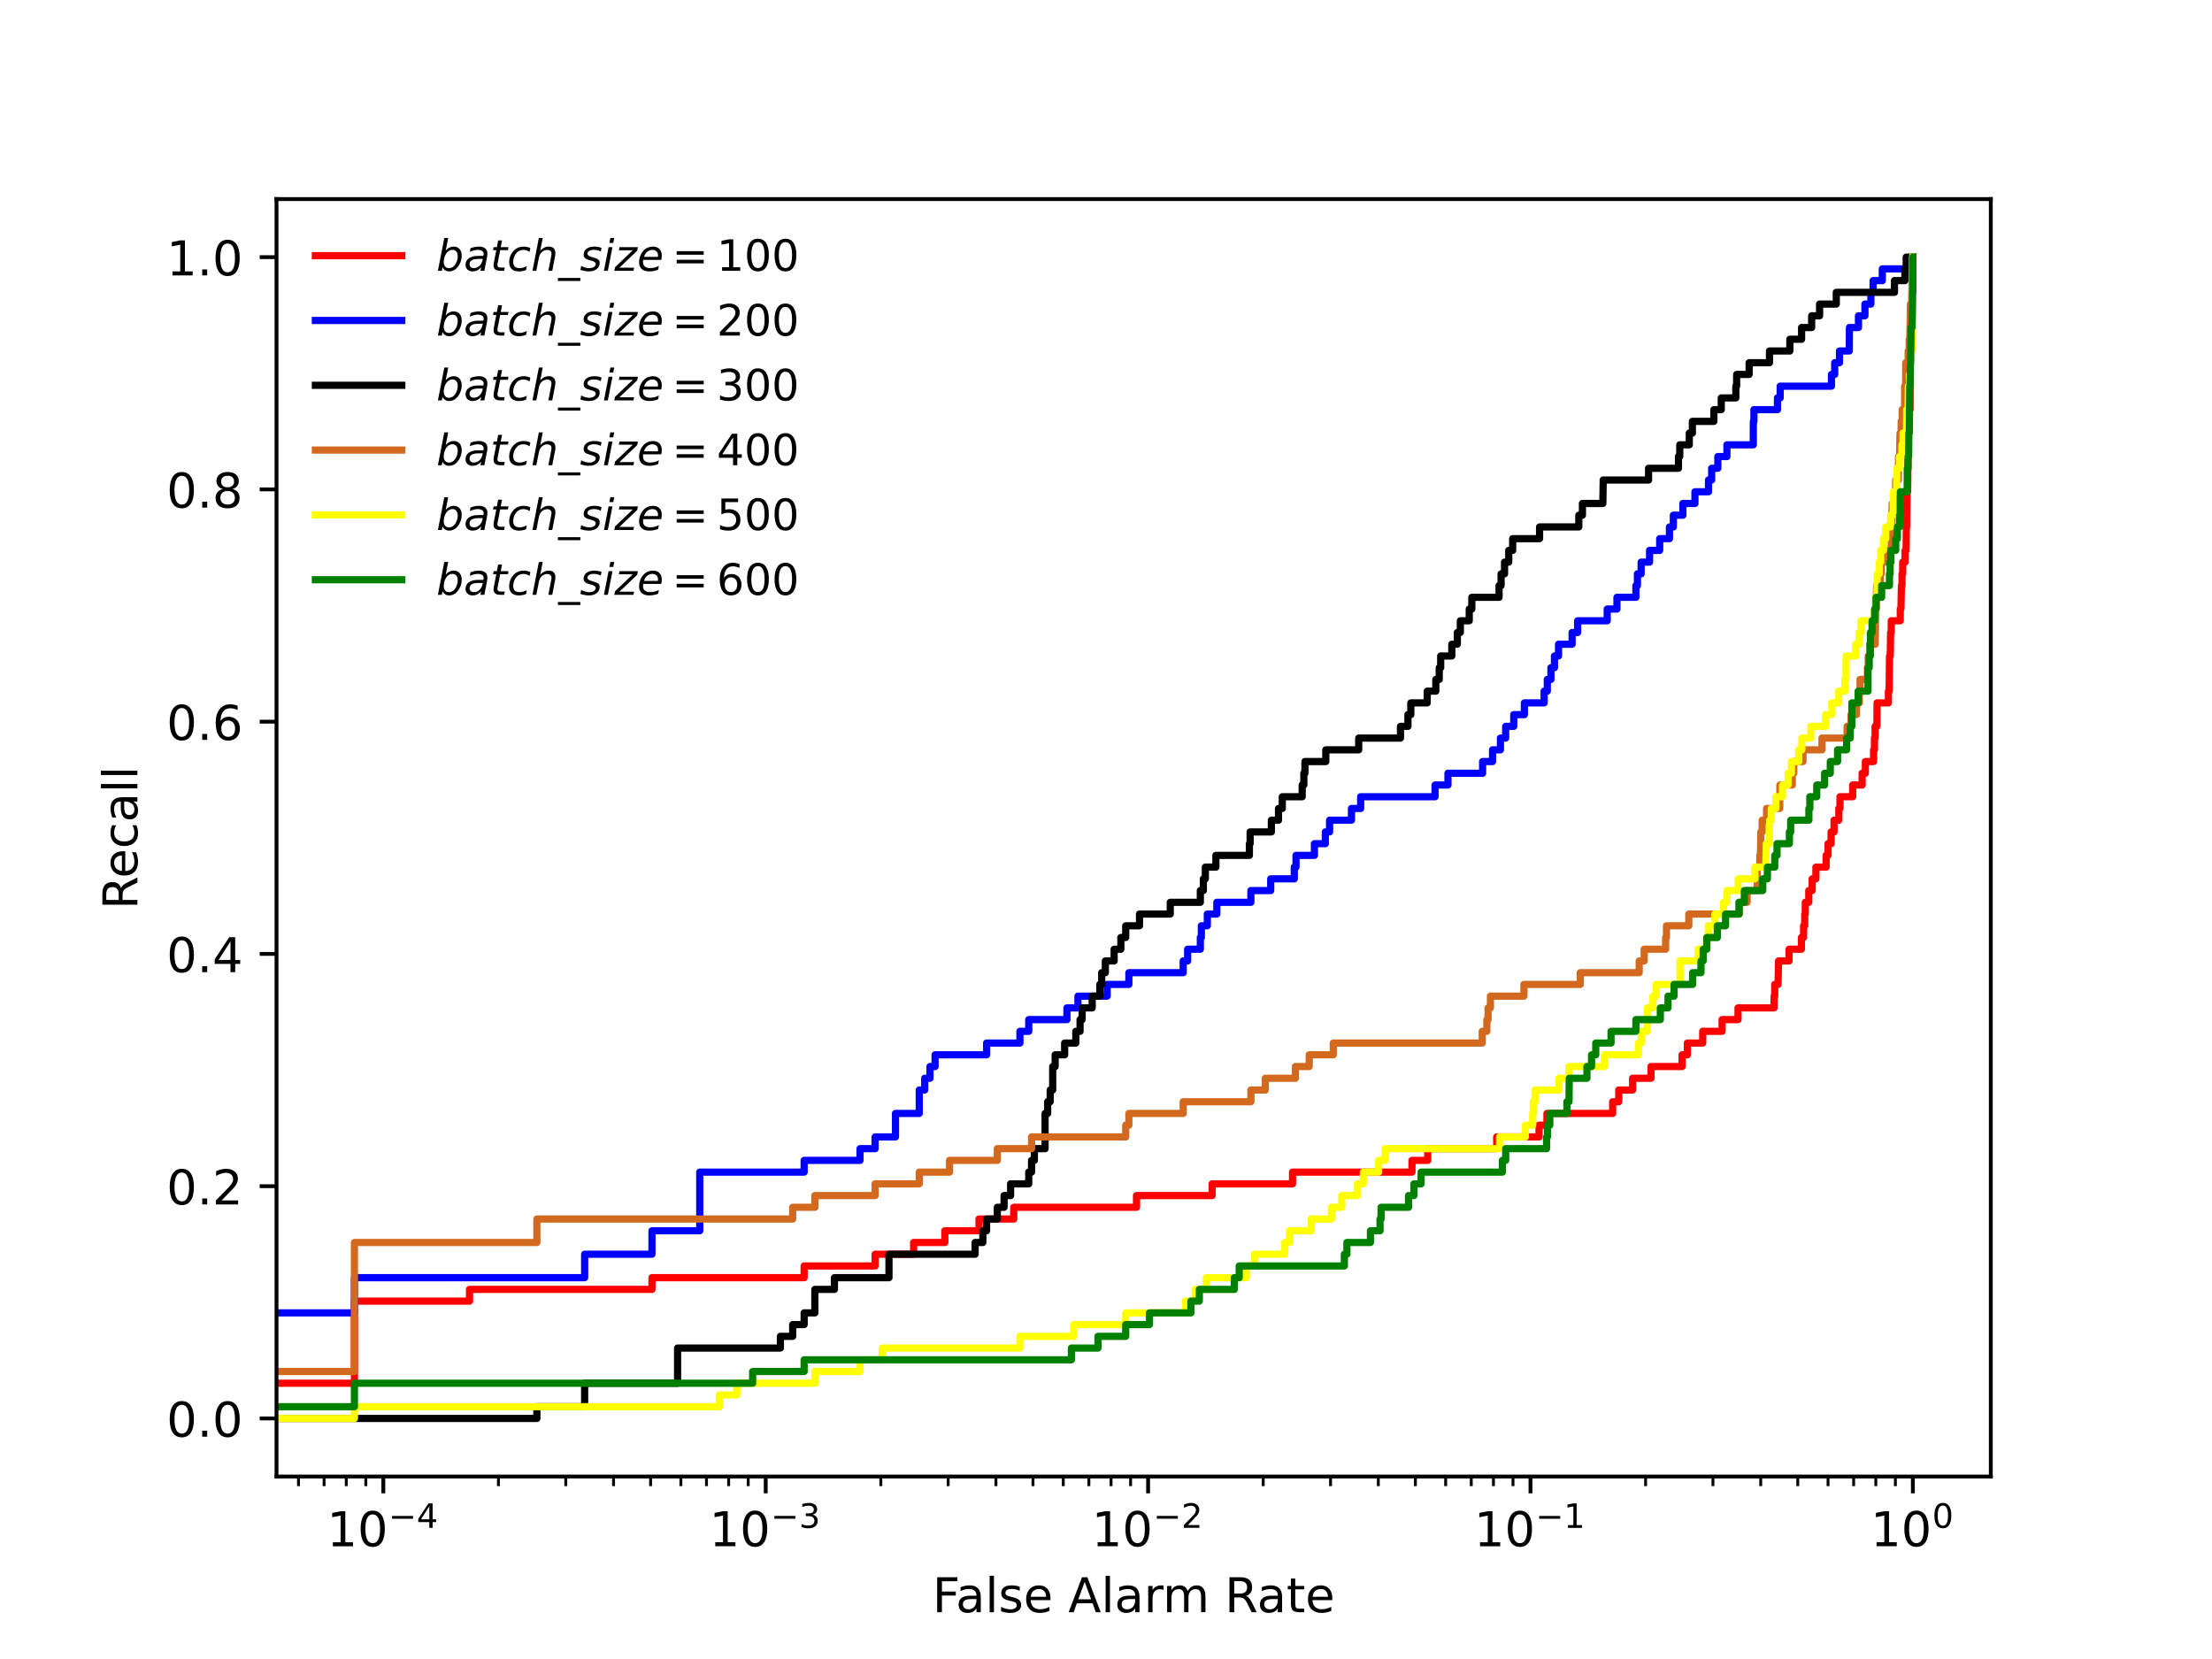 <?xml version="1.0" encoding="utf-8" standalone="no"?>
<!DOCTYPE svg PUBLIC "-//W3C//DTD SVG 1.1//EN"
  "http://www.w3.org/Graphics/SVG/1.1/DTD/svg11.dtd">
<!-- Created with matplotlib (https://matplotlib.org/) -->
<svg height="345.6pt" version="1.1" viewBox="0 0 460.8 345.6" width="460.8pt" xmlns="http://www.w3.org/2000/svg" xmlns:xlink="http://www.w3.org/1999/xlink">
 <defs>
  <style type="text/css">*{stroke-linecap:butt;stroke-linejoin:round;}</style>
 </defs>
 <g id="figure_1">
  <g id="patch_1">
   <path d="M 0 345.6 
L 460.8 345.6 
L 460.8 0 
L 0 0 
z
" style="fill:#ffffff;"/>
  </g>
  <g id="axes_1">
   <g id="patch_2">
    <path d="M 57.6 307.584 
L 414.72 307.584 
L 414.72 41.472 
L 57.6 41.472 
z
" style="fill:#ffffff;"/>
   </g>
   <g id="matplotlib.axis_1">
    <g id="xtick_1">
     <g id="line2d_1">
      <defs>
       <path d="M 0 0 
L 0 3.5 
" id="m9f5b51c5d5" style="stroke:#000000;stroke-width:0.8;"/>
      </defs>
      <g>
       <use style="stroke:#000000;stroke-width:0.8;" x="79.854" xlink:href="#m9f5b51c5d5" y="307.584"/>
      </g>
     </g>
     <g id="text_1">
      <!-- $\mathdefault{10^{-4}}$ -->
      <g transform="translate(68.104 322.182)scale(0.1 -0.1)">
       <defs>
        <path d="M 12.406 8.297 
L 28.516 8.297 
L 28.516 63.922 
L 10.984 60.406 
L 10.984 69.391 
L 28.422 72.906 
L 38.281 72.906 
L 38.281 8.297 
L 54.391 8.297 
L 54.391 0 
L 12.406 0 
z
" id="DejaVuSans-49"/>
        <path d="M 31.781 66.406 
Q 24.172 66.406 20.328 58.906 
Q 16.5 51.422 16.5 36.375 
Q 16.5 21.391 20.328 13.891 
Q 24.172 6.391 31.781 6.391 
Q 39.453 6.391 43.281 13.891 
Q 47.125 21.391 47.125 36.375 
Q 47.125 51.422 43.281 58.906 
Q 39.453 66.406 31.781 66.406 
z
M 31.781 74.219 
Q 44.047 74.219 50.516 64.516 
Q 56.984 54.828 56.984 36.375 
Q 56.984 17.969 50.516 8.266 
Q 44.047 -1.422 31.781 -1.422 
Q 19.531 -1.422 13.062 8.266 
Q 6.594 17.969 6.594 36.375 
Q 6.594 54.828 13.062 64.516 
Q 19.531 74.219 31.781 74.219 
z
" id="DejaVuSans-48"/>
        <path d="M 10.594 35.5 
L 73.188 35.5 
L 73.188 27.203 
L 10.594 27.203 
z
" id="DejaVuSans-8722"/>
        <path d="M 37.797 64.312 
L 12.891 25.391 
L 37.797 25.391 
z
M 35.203 72.906 
L 47.609 72.906 
L 47.609 25.391 
L 58.016 25.391 
L 58.016 17.188 
L 47.609 17.188 
L 47.609 0 
L 37.797 0 
L 37.797 17.188 
L 4.891 17.188 
L 4.891 26.703 
z
" id="DejaVuSans-52"/>
       </defs>
       <use transform="translate(0 0.684)" xlink:href="#DejaVuSans-49"/>
       <use transform="translate(63.623 0.684)" xlink:href="#DejaVuSans-48"/>
       <use transform="translate(128.203 38.966)scale(0.7)" xlink:href="#DejaVuSans-8722"/>
       <use transform="translate(186.855 38.966)scale(0.7)" xlink:href="#DejaVuSans-52"/>
      </g>
     </g>
    </g>
    <g id="xtick_2">
     <g id="line2d_2">
      <g>
       <use style="stroke:#000000;stroke-width:0.8;" x="159.512" xlink:href="#m9f5b51c5d5" y="307.584"/>
      </g>
     </g>
     <g id="text_2">
      <!-- $\mathdefault{10^{-3}}$ -->
      <g transform="translate(147.762 322.182)scale(0.1 -0.1)">
       <defs>
        <path d="M 40.578 39.312 
Q 47.656 37.797 51.625 33 
Q 55.609 28.219 55.609 21.188 
Q 55.609 10.406 48.188 4.484 
Q 40.766 -1.422 27.094 -1.422 
Q 22.516 -1.422 17.656 -0.516 
Q 12.797 0.391 7.625 2.203 
L 7.625 11.719 
Q 11.719 9.328 16.594 8.109 
Q 21.484 6.891 26.812 6.891 
Q 36.078 6.891 40.938 10.547 
Q 45.797 14.203 45.797 21.188 
Q 45.797 27.641 41.281 31.266 
Q 36.766 34.906 28.719 34.906 
L 20.219 34.906 
L 20.219 43.016 
L 29.109 43.016 
Q 36.375 43.016 40.234 45.922 
Q 44.094 48.828 44.094 54.297 
Q 44.094 59.906 40.109 62.906 
Q 36.141 65.922 28.719 65.922 
Q 24.656 65.922 20.016 65.031 
Q 15.375 64.156 9.812 62.312 
L 9.812 71.094 
Q 15.438 72.656 20.344 73.438 
Q 25.25 74.219 29.594 74.219 
Q 40.828 74.219 47.359 69.109 
Q 53.906 64.016 53.906 55.328 
Q 53.906 49.266 50.438 45.094 
Q 46.969 40.922 40.578 39.312 
z
" id="DejaVuSans-51"/>
       </defs>
       <use transform="translate(0 0.766)" xlink:href="#DejaVuSans-49"/>
       <use transform="translate(63.623 0.766)" xlink:href="#DejaVuSans-48"/>
       <use transform="translate(128.203 39.047)scale(0.7)" xlink:href="#DejaVuSans-8722"/>
       <use transform="translate(186.855 39.047)scale(0.7)" xlink:href="#DejaVuSans-51"/>
      </g>
     </g>
    </g>
    <g id="xtick_3">
     <g id="line2d_3">
      <g>
       <use style="stroke:#000000;stroke-width:0.8;" x="239.17" xlink:href="#m9f5b51c5d5" y="307.584"/>
      </g>
     </g>
     <g id="text_3">
      <!-- $\mathdefault{10^{-2}}$ -->
      <g transform="translate(227.42 322.182)scale(0.1 -0.1)">
       <defs>
        <path d="M 19.188 8.297 
L 53.609 8.297 
L 53.609 0 
L 7.328 0 
L 7.328 8.297 
Q 12.938 14.109 22.625 23.891 
Q 32.328 33.688 34.812 36.531 
Q 39.547 41.844 41.422 45.531 
Q 43.312 49.219 43.312 52.781 
Q 43.312 58.594 39.234 62.25 
Q 35.156 65.922 28.609 65.922 
Q 23.969 65.922 18.812 64.312 
Q 13.672 62.703 7.812 59.422 
L 7.812 69.391 
Q 13.766 71.781 18.938 73 
Q 24.125 74.219 28.422 74.219 
Q 39.75 74.219 46.484 68.547 
Q 53.219 62.891 53.219 53.422 
Q 53.219 48.922 51.531 44.891 
Q 49.859 40.875 45.406 35.406 
Q 44.188 33.984 37.641 27.219 
Q 31.109 20.453 19.188 8.297 
z
" id="DejaVuSans-50"/>
       </defs>
       <use transform="translate(0 0.766)" xlink:href="#DejaVuSans-49"/>
       <use transform="translate(63.623 0.766)" xlink:href="#DejaVuSans-48"/>
       <use transform="translate(128.203 39.047)scale(0.7)" xlink:href="#DejaVuSans-8722"/>
       <use transform="translate(186.855 39.047)scale(0.7)" xlink:href="#DejaVuSans-50"/>
      </g>
     </g>
    </g>
    <g id="xtick_4">
     <g id="line2d_4">
      <g>
       <use style="stroke:#000000;stroke-width:0.8;" x="318.829" xlink:href="#m9f5b51c5d5" y="307.584"/>
      </g>
     </g>
     <g id="text_4">
      <!-- $\mathdefault{10^{-1}}$ -->
      <g transform="translate(307.079 322.182)scale(0.1 -0.1)">
       <use transform="translate(0 0.684)" xlink:href="#DejaVuSans-49"/>
       <use transform="translate(63.623 0.684)" xlink:href="#DejaVuSans-48"/>
       <use transform="translate(128.203 38.966)scale(0.7)" xlink:href="#DejaVuSans-8722"/>
       <use transform="translate(186.855 38.966)scale(0.7)" xlink:href="#DejaVuSans-49"/>
      </g>
     </g>
    </g>
    <g id="xtick_5">
     <g id="line2d_5">
      <g>
       <use style="stroke:#000000;stroke-width:0.8;" x="398.487" xlink:href="#m9f5b51c5d5" y="307.584"/>
      </g>
     </g>
     <g id="text_5">
      <!-- $\mathdefault{10^{0}}$ -->
      <g transform="translate(389.687 322.182)scale(0.1 -0.1)">
       <use transform="translate(0 0.766)" xlink:href="#DejaVuSans-49"/>
       <use transform="translate(63.623 0.766)" xlink:href="#DejaVuSans-48"/>
       <use transform="translate(128.203 39.047)scale(0.7)" xlink:href="#DejaVuSans-48"/>
      </g>
     </g>
    </g>
    <g id="xtick_6">
     <g id="line2d_6">
      <defs>
       <path d="M 0 0 
L 0 2 
" id="m92cd8dc491" style="stroke:#000000;stroke-width:0.6;"/>
      </defs>
      <g>
       <use style="stroke:#000000;stroke-width:0.6;" x="62.181" xlink:href="#m92cd8dc491" y="307.584"/>
      </g>
     </g>
    </g>
    <g id="xtick_7">
     <g id="line2d_7">
      <g>
       <use style="stroke:#000000;stroke-width:0.6;" x="67.514" xlink:href="#m92cd8dc491" y="307.584"/>
      </g>
     </g>
    </g>
    <g id="xtick_8">
     <g id="line2d_8">
      <g>
       <use style="stroke:#000000;stroke-width:0.6;" x="72.134" xlink:href="#m92cd8dc491" y="307.584"/>
      </g>
     </g>
    </g>
    <g id="xtick_9">
     <g id="line2d_9">
      <g>
       <use style="stroke:#000000;stroke-width:0.6;" x="76.209" xlink:href="#m92cd8dc491" y="307.584"/>
      </g>
     </g>
    </g>
    <g id="xtick_10">
     <g id="line2d_10">
      <g>
       <use style="stroke:#000000;stroke-width:0.6;" x="103.833" xlink:href="#m92cd8dc491" y="307.584"/>
      </g>
     </g>
    </g>
    <g id="xtick_11">
     <g id="line2d_11">
      <g>
       <use style="stroke:#000000;stroke-width:0.6;" x="117.86" xlink:href="#m92cd8dc491" y="307.584"/>
      </g>
     </g>
    </g>
    <g id="xtick_12">
     <g id="line2d_12">
      <g>
       <use style="stroke:#000000;stroke-width:0.6;" x="127.813" xlink:href="#m92cd8dc491" y="307.584"/>
      </g>
     </g>
    </g>
    <g id="xtick_13">
     <g id="line2d_13">
      <g>
       <use style="stroke:#000000;stroke-width:0.6;" x="135.532" xlink:href="#m92cd8dc491" y="307.584"/>
      </g>
     </g>
    </g>
    <g id="xtick_14">
     <g id="line2d_14">
      <g>
       <use style="stroke:#000000;stroke-width:0.6;" x="141.84" xlink:href="#m92cd8dc491" y="307.584"/>
      </g>
     </g>
    </g>
    <g id="xtick_15">
     <g id="line2d_15">
      <g>
       <use style="stroke:#000000;stroke-width:0.6;" x="147.173" xlink:href="#m92cd8dc491" y="307.584"/>
      </g>
     </g>
    </g>
    <g id="xtick_16">
     <g id="line2d_16">
      <g>
       <use style="stroke:#000000;stroke-width:0.6;" x="151.792" xlink:href="#m92cd8dc491" y="307.584"/>
      </g>
     </g>
    </g>
    <g id="xtick_17">
     <g id="line2d_17">
      <g>
       <use style="stroke:#000000;stroke-width:0.6;" x="155.867" xlink:href="#m92cd8dc491" y="307.584"/>
      </g>
     </g>
    </g>
    <g id="xtick_18">
     <g id="line2d_18">
      <g>
       <use style="stroke:#000000;stroke-width:0.6;" x="183.492" xlink:href="#m92cd8dc491" y="307.584"/>
      </g>
     </g>
    </g>
    <g id="xtick_19">
     <g id="line2d_19">
      <g>
       <use style="stroke:#000000;stroke-width:0.6;" x="197.519" xlink:href="#m92cd8dc491" y="307.584"/>
      </g>
     </g>
    </g>
    <g id="xtick_20">
     <g id="line2d_20">
      <g>
       <use style="stroke:#000000;stroke-width:0.6;" x="207.471" xlink:href="#m92cd8dc491" y="307.584"/>
      </g>
     </g>
    </g>
    <g id="xtick_21">
     <g id="line2d_21">
      <g>
       <use style="stroke:#000000;stroke-width:0.6;" x="215.191" xlink:href="#m92cd8dc491" y="307.584"/>
      </g>
     </g>
    </g>
    <g id="xtick_22">
     <g id="line2d_22">
      <g>
       <use style="stroke:#000000;stroke-width:0.6;" x="221.498" xlink:href="#m92cd8dc491" y="307.584"/>
      </g>
     </g>
    </g>
    <g id="xtick_23">
     <g id="line2d_23">
      <g>
       <use style="stroke:#000000;stroke-width:0.6;" x="226.831" xlink:href="#m92cd8dc491" y="307.584"/>
      </g>
     </g>
    </g>
    <g id="xtick_24">
     <g id="line2d_24">
      <g>
       <use style="stroke:#000000;stroke-width:0.6;" x="231.451" xlink:href="#m92cd8dc491" y="307.584"/>
      </g>
     </g>
    </g>
    <g id="xtick_25">
     <g id="line2d_25">
      <g>
       <use style="stroke:#000000;stroke-width:0.6;" x="235.525" xlink:href="#m92cd8dc491" y="307.584"/>
      </g>
     </g>
    </g>
    <g id="xtick_26">
     <g id="line2d_26">
      <g>
       <use style="stroke:#000000;stroke-width:0.6;" x="263.15" xlink:href="#m92cd8dc491" y="307.584"/>
      </g>
     </g>
    </g>
    <g id="xtick_27">
     <g id="line2d_27">
      <g>
       <use style="stroke:#000000;stroke-width:0.6;" x="277.177" xlink:href="#m92cd8dc491" y="307.584"/>
      </g>
     </g>
    </g>
    <g id="xtick_28">
     <g id="line2d_28">
      <g>
       <use style="stroke:#000000;stroke-width:0.6;" x="287.13" xlink:href="#m92cd8dc491" y="307.584"/>
      </g>
     </g>
    </g>
    <g id="xtick_29">
     <g id="line2d_29">
      <g>
       <use style="stroke:#000000;stroke-width:0.6;" x="294.849" xlink:href="#m92cd8dc491" y="307.584"/>
      </g>
     </g>
    </g>
    <g id="xtick_30">
     <g id="line2d_30">
      <g>
       <use style="stroke:#000000;stroke-width:0.6;" x="301.157" xlink:href="#m92cd8dc491" y="307.584"/>
      </g>
     </g>
    </g>
    <g id="xtick_31">
     <g id="line2d_31">
      <g>
       <use style="stroke:#000000;stroke-width:0.6;" x="306.49" xlink:href="#m92cd8dc491" y="307.584"/>
      </g>
     </g>
    </g>
    <g id="xtick_32">
     <g id="line2d_32">
      <g>
       <use style="stroke:#000000;stroke-width:0.6;" x="311.109" xlink:href="#m92cd8dc491" y="307.584"/>
      </g>
     </g>
    </g>
    <g id="xtick_33">
     <g id="line2d_33">
      <g>
       <use style="stroke:#000000;stroke-width:0.6;" x="315.184" xlink:href="#m92cd8dc491" y="307.584"/>
      </g>
     </g>
    </g>
    <g id="xtick_34">
     <g id="line2d_34">
      <g>
       <use style="stroke:#000000;stroke-width:0.6;" x="342.808" xlink:href="#m92cd8dc491" y="307.584"/>
      </g>
     </g>
    </g>
    <g id="xtick_35">
     <g id="line2d_35">
      <g>
       <use style="stroke:#000000;stroke-width:0.6;" x="356.836" xlink:href="#m92cd8dc491" y="307.584"/>
      </g>
     </g>
    </g>
    <g id="xtick_36">
     <g id="line2d_36">
      <g>
       <use style="stroke:#000000;stroke-width:0.6;" x="366.788" xlink:href="#m92cd8dc491" y="307.584"/>
      </g>
     </g>
    </g>
    <g id="xtick_37">
     <g id="line2d_37">
      <g>
       <use style="stroke:#000000;stroke-width:0.6;" x="374.508" xlink:href="#m92cd8dc491" y="307.584"/>
      </g>
     </g>
    </g>
    <g id="xtick_38">
     <g id="line2d_38">
      <g>
       <use style="stroke:#000000;stroke-width:0.6;" x="380.815" xlink:href="#m92cd8dc491" y="307.584"/>
      </g>
     </g>
    </g>
    <g id="xtick_39">
     <g id="line2d_39">
      <g>
       <use style="stroke:#000000;stroke-width:0.6;" x="386.148" xlink:href="#m92cd8dc491" y="307.584"/>
      </g>
     </g>
    </g>
    <g id="xtick_40">
     <g id="line2d_40">
      <g>
       <use style="stroke:#000000;stroke-width:0.6;" x="390.768" xlink:href="#m92cd8dc491" y="307.584"/>
      </g>
     </g>
    </g>
    <g id="xtick_41">
     <g id="line2d_41">
      <g>
       <use style="stroke:#000000;stroke-width:0.6;" x="394.842" xlink:href="#m92cd8dc491" y="307.584"/>
      </g>
     </g>
    </g>
    <g id="text_6">
     <!-- False Alarm Rate -->
     <g transform="translate(194.254 335.861)scale(0.1 -0.1)">
      <defs>
       <path d="M 9.812 72.906 
L 51.703 72.906 
L 51.703 64.594 
L 19.672 64.594 
L 19.672 43.109 
L 48.578 43.109 
L 48.578 34.812 
L 19.672 34.812 
L 19.672 0 
L 9.812 0 
z
" id="DejaVuSans-70"/>
       <path d="M 34.281 27.484 
Q 23.391 27.484 19.188 25 
Q 14.984 22.516 14.984 16.5 
Q 14.984 11.719 18.141 8.906 
Q 21.297 6.109 26.703 6.109 
Q 34.188 6.109 38.703 11.406 
Q 43.219 16.703 43.219 25.484 
L 43.219 27.484 
z
M 52.203 31.203 
L 52.203 0 
L 43.219 0 
L 43.219 8.297 
Q 40.141 3.328 35.547 0.953 
Q 30.953 -1.422 24.312 -1.422 
Q 15.922 -1.422 10.953 3.297 
Q 6 8.016 6 15.922 
Q 6 25.141 12.172 29.828 
Q 18.359 34.516 30.609 34.516 
L 43.219 34.516 
L 43.219 35.406 
Q 43.219 41.609 39.141 45 
Q 35.062 48.391 27.688 48.391 
Q 23 48.391 18.547 47.266 
Q 14.109 46.141 10.016 43.891 
L 10.016 52.203 
Q 14.938 54.109 19.578 55.047 
Q 24.219 56 28.609 56 
Q 40.484 56 46.344 49.844 
Q 52.203 43.703 52.203 31.203 
z
" id="DejaVuSans-97"/>
       <path d="M 9.422 75.984 
L 18.406 75.984 
L 18.406 0 
L 9.422 0 
z
" id="DejaVuSans-108"/>
       <path d="M 44.281 53.078 
L 44.281 44.578 
Q 40.484 46.531 36.375 47.5 
Q 32.281 48.484 27.875 48.484 
Q 21.188 48.484 17.844 46.438 
Q 14.5 44.391 14.5 40.281 
Q 14.5 37.156 16.891 35.375 
Q 19.281 33.594 26.516 31.984 
L 29.594 31.297 
Q 39.156 29.25 43.188 25.516 
Q 47.219 21.781 47.219 15.094 
Q 47.219 7.469 41.188 3.016 
Q 35.156 -1.422 24.609 -1.422 
Q 20.219 -1.422 15.453 -0.562 
Q 10.688 0.297 5.422 2 
L 5.422 11.281 
Q 10.406 8.688 15.234 7.391 
Q 20.062 6.109 24.812 6.109 
Q 31.156 6.109 34.562 8.281 
Q 37.984 10.453 37.984 14.406 
Q 37.984 18.062 35.516 20.016 
Q 33.062 21.969 24.703 23.781 
L 21.578 24.516 
Q 13.234 26.266 9.516 29.906 
Q 5.812 33.547 5.812 39.891 
Q 5.812 47.609 11.281 51.797 
Q 16.75 56 26.812 56 
Q 31.781 56 36.172 55.266 
Q 40.578 54.547 44.281 53.078 
z
" id="DejaVuSans-115"/>
       <path d="M 56.203 29.594 
L 56.203 25.203 
L 14.891 25.203 
Q 15.484 15.922 20.484 11.062 
Q 25.484 6.203 34.422 6.203 
Q 39.594 6.203 44.453 7.469 
Q 49.312 8.734 54.109 11.281 
L 54.109 2.781 
Q 49.266 0.734 44.188 -0.344 
Q 39.109 -1.422 33.891 -1.422 
Q 20.797 -1.422 13.156 6.188 
Q 5.516 13.812 5.516 26.812 
Q 5.516 40.234 12.766 48.109 
Q 20.016 56 32.328 56 
Q 43.359 56 49.781 48.891 
Q 56.203 41.797 56.203 29.594 
z
M 47.219 32.234 
Q 47.125 39.594 43.094 43.984 
Q 39.062 48.391 32.422 48.391 
Q 24.906 48.391 20.391 44.141 
Q 15.875 39.891 15.188 32.172 
z
" id="DejaVuSans-101"/>
       <path id="DejaVuSans-32"/>
       <path d="M 34.188 63.188 
L 20.797 26.906 
L 47.609 26.906 
z
M 28.609 72.906 
L 39.797 72.906 
L 67.578 0 
L 57.328 0 
L 50.688 18.703 
L 17.828 18.703 
L 11.188 0 
L 0.781 0 
z
" id="DejaVuSans-65"/>
       <path d="M 41.109 46.297 
Q 39.594 47.172 37.812 47.578 
Q 36.031 48 33.891 48 
Q 26.266 48 22.188 43.047 
Q 18.109 38.094 18.109 28.812 
L 18.109 0 
L 9.078 0 
L 9.078 54.688 
L 18.109 54.688 
L 18.109 46.188 
Q 20.953 51.172 25.484 53.578 
Q 30.031 56 36.531 56 
Q 37.453 56 38.578 55.875 
Q 39.703 55.766 41.062 55.516 
z
" id="DejaVuSans-114"/>
       <path d="M 52 44.188 
Q 55.375 50.25 60.062 53.125 
Q 64.75 56 71.094 56 
Q 79.641 56 84.281 50.016 
Q 88.922 44.047 88.922 33.016 
L 88.922 0 
L 79.891 0 
L 79.891 32.719 
Q 79.891 40.578 77.094 44.375 
Q 74.312 48.188 68.609 48.188 
Q 61.625 48.188 57.562 43.547 
Q 53.516 38.922 53.516 30.906 
L 53.516 0 
L 44.484 0 
L 44.484 32.719 
Q 44.484 40.625 41.703 44.406 
Q 38.922 48.188 33.109 48.188 
Q 26.219 48.188 22.156 43.531 
Q 18.109 38.875 18.109 30.906 
L 18.109 0 
L 9.078 0 
L 9.078 54.688 
L 18.109 54.688 
L 18.109 46.188 
Q 21.188 51.219 25.484 53.609 
Q 29.781 56 35.688 56 
Q 41.656 56 45.828 52.969 
Q 50 49.953 52 44.188 
z
" id="DejaVuSans-109"/>
       <path d="M 44.391 34.188 
Q 47.562 33.109 50.562 29.594 
Q 53.562 26.078 56.594 19.922 
L 66.609 0 
L 56 0 
L 46.688 18.703 
Q 43.062 26.031 39.672 28.422 
Q 36.281 30.812 30.422 30.812 
L 19.672 30.812 
L 19.672 0 
L 9.812 0 
L 9.812 72.906 
L 32.078 72.906 
Q 44.578 72.906 50.734 67.672 
Q 56.891 62.453 56.891 51.906 
Q 56.891 45.016 53.688 40.469 
Q 50.484 35.938 44.391 34.188 
z
M 19.672 64.797 
L 19.672 38.922 
L 32.078 38.922 
Q 39.203 38.922 42.844 42.219 
Q 46.484 45.516 46.484 51.906 
Q 46.484 58.297 42.844 61.547 
Q 39.203 64.797 32.078 64.797 
z
" id="DejaVuSans-82"/>
       <path d="M 18.312 70.219 
L 18.312 54.688 
L 36.812 54.688 
L 36.812 47.703 
L 18.312 47.703 
L 18.312 18.016 
Q 18.312 11.328 20.141 9.422 
Q 21.969 7.516 27.594 7.516 
L 36.812 7.516 
L 36.812 0 
L 27.594 0 
Q 17.188 0 13.234 3.875 
Q 9.281 7.766 9.281 18.016 
L 9.281 47.703 
L 2.688 47.703 
L 2.688 54.688 
L 9.281 54.688 
L 9.281 70.219 
z
" id="DejaVuSans-116"/>
      </defs>
      <use xlink:href="#DejaVuSans-70"/>
      <use x="48.395" xlink:href="#DejaVuSans-97"/>
      <use x="109.674" xlink:href="#DejaVuSans-108"/>
      <use x="137.457" xlink:href="#DejaVuSans-115"/>
      <use x="189.557" xlink:href="#DejaVuSans-101"/>
      <use x="251.08" xlink:href="#DejaVuSans-32"/>
      <use x="282.867" xlink:href="#DejaVuSans-65"/>
      <use x="351.275" xlink:href="#DejaVuSans-108"/>
      <use x="379.059" xlink:href="#DejaVuSans-97"/>
      <use x="440.338" xlink:href="#DejaVuSans-114"/>
      <use x="479.701" xlink:href="#DejaVuSans-109"/>
      <use x="577.113" xlink:href="#DejaVuSans-32"/>
      <use x="608.9" xlink:href="#DejaVuSans-82"/>
      <use x="676.133" xlink:href="#DejaVuSans-97"/>
      <use x="737.412" xlink:href="#DejaVuSans-116"/>
      <use x="776.621" xlink:href="#DejaVuSans-101"/>
     </g>
    </g>
   </g>
   <g id="matplotlib.axis_2">
    <g id="ytick_1">
     <g id="line2d_42">
      <defs>
       <path d="M 0 0 
L -3.5 0 
" id="m25cf94f842" style="stroke:#000000;stroke-width:0.8;"/>
      </defs>
      <g>
       <use style="stroke:#000000;stroke-width:0.8;" x="57.6" xlink:href="#m25cf94f842" y="295.488"/>
      </g>
     </g>
     <g id="text_7">
      <!-- 0.0 -->
      <g transform="translate(34.697 299.287)scale(0.1 -0.1)">
       <defs>
        <path d="M 10.688 12.406 
L 21 12.406 
L 21 0 
L 10.688 0 
z
" id="DejaVuSans-46"/>
       </defs>
       <use xlink:href="#DejaVuSans-48"/>
       <use x="63.623" xlink:href="#DejaVuSans-46"/>
       <use x="95.41" xlink:href="#DejaVuSans-48"/>
      </g>
     </g>
    </g>
    <g id="ytick_2">
     <g id="line2d_43">
      <g>
       <use style="stroke:#000000;stroke-width:0.8;" x="57.6" xlink:href="#m25cf94f842" y="247.104"/>
      </g>
     </g>
     <g id="text_8">
      <!-- 0.2 -->
      <g transform="translate(34.697 250.903)scale(0.1 -0.1)">
       <use xlink:href="#DejaVuSans-48"/>
       <use x="63.623" xlink:href="#DejaVuSans-46"/>
       <use x="95.41" xlink:href="#DejaVuSans-50"/>
      </g>
     </g>
    </g>
    <g id="ytick_3">
     <g id="line2d_44">
      <g>
       <use style="stroke:#000000;stroke-width:0.8;" x="57.6" xlink:href="#m25cf94f842" y="198.72"/>
      </g>
     </g>
     <g id="text_9">
      <!-- 0.4 -->
      <g transform="translate(34.697 202.519)scale(0.1 -0.1)">
       <use xlink:href="#DejaVuSans-48"/>
       <use x="63.623" xlink:href="#DejaVuSans-46"/>
       <use x="95.41" xlink:href="#DejaVuSans-52"/>
      </g>
     </g>
    </g>
    <g id="ytick_4">
     <g id="line2d_45">
      <g>
       <use style="stroke:#000000;stroke-width:0.8;" x="57.6" xlink:href="#m25cf94f842" y="150.336"/>
      </g>
     </g>
     <g id="text_10">
      <!-- 0.6 -->
      <g transform="translate(34.697 154.135)scale(0.1 -0.1)">
       <defs>
        <path d="M 33.016 40.375 
Q 26.375 40.375 22.484 35.828 
Q 18.609 31.297 18.609 23.391 
Q 18.609 15.531 22.484 10.953 
Q 26.375 6.391 33.016 6.391 
Q 39.656 6.391 43.531 10.953 
Q 47.406 15.531 47.406 23.391 
Q 47.406 31.297 43.531 35.828 
Q 39.656 40.375 33.016 40.375 
z
M 52.594 71.297 
L 52.594 62.312 
Q 48.875 64.062 45.094 64.984 
Q 41.312 65.922 37.594 65.922 
Q 27.828 65.922 22.672 59.328 
Q 17.531 52.734 16.797 39.406 
Q 19.672 43.656 24.016 45.922 
Q 28.375 48.188 33.594 48.188 
Q 44.578 48.188 50.953 41.516 
Q 57.328 34.859 57.328 23.391 
Q 57.328 12.156 50.688 5.359 
Q 44.047 -1.422 33.016 -1.422 
Q 20.359 -1.422 13.672 8.266 
Q 6.984 17.969 6.984 36.375 
Q 6.984 53.656 15.188 63.938 
Q 23.391 74.219 37.203 74.219 
Q 40.922 74.219 44.703 73.484 
Q 48.484 72.75 52.594 71.297 
z
" id="DejaVuSans-54"/>
       </defs>
       <use xlink:href="#DejaVuSans-48"/>
       <use x="63.623" xlink:href="#DejaVuSans-46"/>
       <use x="95.41" xlink:href="#DejaVuSans-54"/>
      </g>
     </g>
    </g>
    <g id="ytick_5">
     <g id="line2d_46">
      <g>
       <use style="stroke:#000000;stroke-width:0.8;" x="57.6" xlink:href="#m25cf94f842" y="101.952"/>
      </g>
     </g>
     <g id="text_11">
      <!-- 0.8 -->
      <g transform="translate(34.697 105.751)scale(0.1 -0.1)">
       <defs>
        <path d="M 31.781 34.625 
Q 24.75 34.625 20.719 30.859 
Q 16.703 27.094 16.703 20.516 
Q 16.703 13.922 20.719 10.156 
Q 24.75 6.391 31.781 6.391 
Q 38.812 6.391 42.859 10.172 
Q 46.922 13.969 46.922 20.516 
Q 46.922 27.094 42.891 30.859 
Q 38.875 34.625 31.781 34.625 
z
M 21.922 38.812 
Q 15.578 40.375 12.031 44.719 
Q 8.5 49.078 8.5 55.328 
Q 8.5 64.062 14.719 69.141 
Q 20.953 74.219 31.781 74.219 
Q 42.672 74.219 48.875 69.141 
Q 55.078 64.062 55.078 55.328 
Q 55.078 49.078 51.531 44.719 
Q 48 40.375 41.703 38.812 
Q 48.828 37.156 52.797 32.312 
Q 56.781 27.484 56.781 20.516 
Q 56.781 9.906 50.312 4.234 
Q 43.844 -1.422 31.781 -1.422 
Q 19.734 -1.422 13.25 4.234 
Q 6.781 9.906 6.781 20.516 
Q 6.781 27.484 10.781 32.312 
Q 14.797 37.156 21.922 38.812 
z
M 18.312 54.391 
Q 18.312 48.734 21.844 45.562 
Q 25.391 42.391 31.781 42.391 
Q 38.141 42.391 41.719 45.562 
Q 45.312 48.734 45.312 54.391 
Q 45.312 60.062 41.719 63.234 
Q 38.141 66.406 31.781 66.406 
Q 25.391 66.406 21.844 63.234 
Q 18.312 60.062 18.312 54.391 
z
" id="DejaVuSans-56"/>
       </defs>
       <use xlink:href="#DejaVuSans-48"/>
       <use x="63.623" xlink:href="#DejaVuSans-46"/>
       <use x="95.41" xlink:href="#DejaVuSans-56"/>
      </g>
     </g>
    </g>
    <g id="ytick_6">
     <g id="line2d_47">
      <g>
       <use style="stroke:#000000;stroke-width:0.8;" x="57.6" xlink:href="#m25cf94f842" y="53.568"/>
      </g>
     </g>
     <g id="text_12">
      <!-- 1.0 -->
      <g transform="translate(34.697 57.367)scale(0.1 -0.1)">
       <use xlink:href="#DejaVuSans-49"/>
       <use x="63.623" xlink:href="#DejaVuSans-46"/>
       <use x="95.41" xlink:href="#DejaVuSans-48"/>
      </g>
     </g>
    </g>
    <g id="text_13">
     <!-- Recall -->
     <g transform="translate(28.617 189.445)rotate(-90)scale(0.1 -0.1)">
      <defs>
       <path d="M 48.781 52.594 
L 48.781 44.188 
Q 44.969 46.297 41.141 47.344 
Q 37.312 48.391 33.406 48.391 
Q 24.656 48.391 19.812 42.844 
Q 14.984 37.312 14.984 27.297 
Q 14.984 17.281 19.812 11.734 
Q 24.656 6.203 33.406 6.203 
Q 37.312 6.203 41.141 7.25 
Q 44.969 8.297 48.781 10.406 
L 48.781 2.094 
Q 45.016 0.344 40.984 -0.531 
Q 36.969 -1.422 32.422 -1.422 
Q 20.062 -1.422 12.781 6.344 
Q 5.516 14.109 5.516 27.297 
Q 5.516 40.672 12.859 48.328 
Q 20.219 56 33.016 56 
Q 37.156 56 41.109 55.141 
Q 45.062 54.297 48.781 52.594 
z
" id="DejaVuSans-99"/>
      </defs>
      <use xlink:href="#DejaVuSans-82"/>
      <use x="64.982" xlink:href="#DejaVuSans-101"/>
      <use x="126.506" xlink:href="#DejaVuSans-99"/>
      <use x="181.486" xlink:href="#DejaVuSans-97"/>
      <use x="242.766" xlink:href="#DejaVuSans-108"/>
      <use x="270.549" xlink:href="#DejaVuSans-108"/>
     </g>
    </g>
   </g>
   <g id="line2d_48">
    <path clip-path="url(#p0a7737e7de)" d="M -1 288.157 
L 73.833 288.157 
L 73.833 271.052 
L 97.812 271.052 
L 97.812 268.608 
L 135.819 268.608 
L 135.819 266.164 
L 167.518 266.164 
L 167.518 263.721 
L 182.306 263.721 
L 182.306 261.277 
L 190.325 261.277 
L 190.325 258.833 
L 196.831 258.833 
L 196.831 256.39 
L 203.952 256.39 
L 203.952 253.946 
L 211.186 253.946 
L 211.186 251.503 
L 236.76 251.503 
L 236.76 249.059 
L 252.51 249.059 
L 252.51 246.615 
L 269.26 246.615 
L 269.26 244.172 
L 294.142 244.172 
L 294.142 241.728 
L 297.423 241.728 
L 297.423 239.284 
L 311.79 239.284 
L 311.79 236.841 
L 320.611 236.841 
L 320.611 234.397 
L 322.255 234.397 
L 322.255 231.953 
L 335.947 231.953 
L 335.947 229.51 
L 337.217 229.51 
L 337.217 227.066 
L 340.101 227.066 
L 340.101 224.623 
L 343.935 224.623 
L 343.935 222.179 
L 350.409 222.179 
L 350.409 219.735 
L 351.511 219.735 
L 351.511 217.292 
L 354.704 217.292 
L 354.704 214.848 
L 358.746 214.848 
L 358.746 212.404 
L 362.057 212.404 
L 362.057 209.961 
L 369.577 209.961 
L 369.577 207.517 
L 369.704 207.517 
L 369.704 205.073 
L 370.398 205.073 
L 370.503 200.186 
L 372.69 200.186 
L 372.69 197.743 
L 375.27 197.743 
L 375.27 195.299 
L 375.722 195.299 
L 375.722 192.855 
L 375.957 192.855 
L 375.957 190.412 
L 376.073 190.412 
L 376.073 187.968 
L 376.799 187.968 
L 376.799 185.524 
L 377.505 185.524 
L 377.505 183.081 
L 378.285 183.081 
L 378.285 180.637 
L 380.418 180.637 
L 380.418 178.193 
L 380.822 178.193 
L 380.822 175.75 
L 381.455 175.75 
L 381.455 173.306 
L 382.068 173.306 
L 382.068 170.863 
L 383.063 170.863 
L 383.063 168.419 
L 383.303 168.419 
L 383.303 165.975 
L 385.954 165.975 
L 385.954 163.532 
L 387.914 163.532 
L 387.914 161.088 
L 388.59 161.088 
L 388.59 158.644 
L 390.307 158.644 
L 390.307 156.201 
L 390.484 156.201 
L 390.484 153.757 
L 390.619 153.757 
L 390.619 151.313 
L 390.989 151.313 
L 391.029 146.426 
L 393.388 146.426 
L 393.388 143.983 
L 393.536 143.983 
L 393.623 136.652 
L 393.767 136.652 
L 393.853 131.764 
L 393.979 131.764 
L 393.979 129.321 
L 395.858 129.321 
L 395.858 126.877 
L 395.999 126.877 
L 396.099 121.99 
L 396.229 121.99 
L 396.229 119.546 
L 396.369 119.546 
L 396.369 117.103 
L 396.863 117.103 
L 396.863 114.659 
L 397.075 114.659 
L 397.124 109.772 
L 397.187 109.772 
L 397.28 102.441 
L 397.398 102.441 
L 397.491 92.666 
L 397.538 92.666 
L 397.64 85.335 
L 397.889 85.335 
L 397.933 73.117 
L 398.004 73.117 
L 398.004 70.673 
L 398.172 70.673 
L 398.277 65.786 
L 398.356 65.786 
L 398.467 56.012 
L 398.479 56.012 
L 398.479 53.568 
L 398.487 53.568 
" style="fill:none;stroke:#ff0000;stroke-linecap:square;stroke-width:1.5;"/>
   </g>
   <g id="line2d_49">
    <path clip-path="url(#p0a7737e7de)" d="M -1 273.495 
L 73.833 273.495 
L 73.833 266.164 
L 121.792 266.164 
L 121.792 261.277 
L 135.819 261.277 
L 135.819 256.39 
L 145.771 256.39 
L 145.771 244.172 
L 167.518 244.172 
L 167.518 241.728 
L 179.159 241.728 
L 179.159 239.284 
L 182.306 239.284 
L 182.306 236.841 
L 186.547 236.841 
L 186.547 231.953 
L 191.498 231.953 
L 191.498 227.066 
L 192.632 227.066 
L 192.632 224.623 
L 193.731 224.623 
L 193.731 222.179 
L 194.795 222.179 
L 194.795 219.735 
L 205.525 219.735 
L 205.525 217.292 
L 212.467 217.292 
L 212.467 214.848 
L 214.305 214.848 
L 214.305 212.404 
L 222.262 212.404 
L 222.262 209.961 
L 224.554 209.961 
L 224.554 207.517 
L 230.639 207.517 
L 230.639 205.073 
L 235.165 205.073 
L 235.165 202.63 
L 246.478 202.63 
L 246.478 200.186 
L 247.407 200.186 
L 247.407 197.743 
L 250.052 197.743 
L 250.052 195.299 
L 250.264 195.299 
L 250.264 192.855 
L 251.507 192.855 
L 251.507 190.412 
L 253.484 190.412 
L 253.484 187.968 
L 260.583 187.968 
L 260.583 185.524 
L 264.71 185.524 
L 264.71 183.081 
L 269.624 183.081 
L 269.624 180.637 
L 269.983 180.637 
L 269.983 178.193 
L 273.819 178.193 
L 273.819 175.75 
L 276.092 175.75 
L 276.092 173.306 
L 276.98 173.306 
L 276.98 170.863 
L 281.538 170.863 
L 281.538 168.419 
L 283.449 168.419 
L 283.449 165.975 
L 298.953 165.975 
L 298.953 163.532 
L 301.635 163.532 
L 301.635 161.088 
L 308.854 161.088 
L 308.854 158.644 
L 310.924 158.644 
L 310.924 156.201 
L 312.565 156.201 
L 312.565 153.757 
L 313.662 153.757 
L 313.662 151.313 
L 315.342 151.313 
L 315.342 148.87 
L 317.553 148.87 
L 317.553 146.426 
L 321.671 146.426 
L 321.671 143.983 
L 322.334 143.983 
L 322.334 141.539 
L 323.088 141.539 
L 323.088 139.095 
L 323.825 139.095 
L 323.825 136.652 
L 324.67 136.652 
L 324.67 134.208 
L 327.498 134.208 
L 327.498 131.764 
L 328.655 131.764 
L 328.655 129.321 
L 334.812 129.321 
L 334.812 126.877 
L 336.839 126.877 
L 336.839 124.433 
L 340.785 124.433 
L 340.785 121.99 
L 341.107 121.99 
L 341.107 119.546 
L 341.877 119.546 
L 341.877 117.103 
L 343.638 117.103 
L 343.638 114.659 
L 345.744 114.659 
L 345.744 112.215 
L 347.779 112.215 
L 347.779 109.772 
L 348.588 109.772 
L 348.588 107.328 
L 350.572 107.328 
L 350.572 104.884 
L 353.091 104.884 
L 353.091 102.441 
L 355.91 102.441 
L 355.91 99.997 
L 356.57 99.997 
L 356.57 97.553 
L 357.854 97.553 
L 357.854 95.11 
L 359.749 95.11 
L 359.749 92.666 
L 365.239 92.666 
L 365.255 87.779 
L 365.376 87.779 
L 365.376 85.335 
L 370.28 85.335 
L 370.28 82.892 
L 370.847 82.892 
L 370.847 80.448 
L 381.527 80.448 
L 381.527 78.004 
L 382.204 78.004 
L 382.204 75.561 
L 383.199 75.561 
L 383.199 73.117 
L 385.24 73.117 
L 385.266 68.23 
L 387.156 68.23 
L 387.156 65.786 
L 388.501 65.786 
L 388.501 63.343 
L 389.739 63.343 
L 389.739 60.899 
L 390.204 60.899 
L 390.204 58.455 
L 392.119 58.455 
L 392.119 56.012 
L 397.857 56.012 
L 397.857 53.568 
L 398.487 53.568 
L 398.487 53.568 
" style="fill:none;stroke:#0000ff;stroke-linecap:square;stroke-width:1.5;"/>
   </g>
   <g id="line2d_50">
    <path clip-path="url(#p0a7737e7de)" d="M -1 295.488 
L 111.839 295.488 
L 111.839 293.044 
L 121.792 293.044 
L 121.792 288.157 
L 141.152 288.157 
L 141.152 280.826 
L 162.568 280.826 
L 162.568 278.383 
L 165.131 278.383 
L 165.131 275.939 
L 167.518 275.939 
L 167.518 273.495 
L 169.751 273.495 
L 169.751 268.608 
L 173.826 268.608 
L 173.826 266.164 
L 185.19 266.164 
L 185.19 261.277 
L 203.138 261.277 
L 203.138 258.833 
L 204.748 258.833 
L 204.748 256.39 
L 205.525 256.39 
L 205.525 253.946 
L 207.758 253.946 
L 207.758 251.503 
L 209.17 251.503 
L 209.17 249.059 
L 210.527 249.059 
L 210.527 246.615 
L 214.305 246.615 
L 214.305 244.172 
L 214.896 244.172 
L 214.896 241.728 
L 215.477 241.728 
L 215.477 239.284 
L 217.71 239.284 
L 217.71 231.953 
L 218.247 231.953 
L 218.247 229.51 
L 218.775 229.51 
L 218.775 227.066 
L 219.295 227.066 
L 219.295 222.179 
L 219.807 222.179 
L 219.807 219.735 
L 221.785 219.735 
L 221.785 217.292 
L 224.108 217.292 
L 224.108 214.848 
L 224.995 214.848 
L 224.995 212.404 
L 225.43 212.404 
L 225.43 209.961 
L 227.527 209.961 
L 227.527 207.517 
L 229.118 207.517 
L 229.118 205.073 
L 229.505 205.073 
L 229.505 202.63 
L 230.265 202.63 
L 230.265 200.186 
L 232.096 200.186 
L 232.096 197.743 
L 233.494 197.743 
L 233.494 195.299 
L 234.506 195.299 
L 234.506 192.855 
L 237.378 192.855 
L 237.378 190.412 
L 243.787 190.412 
L 243.787 187.968 
L 250.052 187.968 
L 250.052 185.524 
L 250.683 185.524 
L 250.683 183.081 
L 251.097 183.081 
L 251.097 180.637 
L 253.291 180.637 
L 253.291 178.193 
L 260.269 178.193 
L 260.269 175.75 
L 260.426 175.75 
L 260.426 173.306 
L 264.849 173.306 
L 264.849 170.863 
L 266.338 170.863 
L 266.338 168.419 
L 267.125 168.419 
L 267.125 165.975 
L 271.271 165.975 
L 271.271 163.532 
L 271.615 163.532 
L 271.615 161.088 
L 271.841 161.088 
L 271.841 158.644 
L 276.191 158.644 
L 276.191 156.201 
L 283.043 156.201 
L 283.043 153.757 
L 291.746 153.757 
L 291.746 151.313 
L 293.301 151.313 
L 293.301 148.87 
L 293.903 148.87 
L 293.903 146.426 
L 297.314 146.426 
L 297.314 143.983 
L 299.108 143.983 
L 299.108 141.539 
L 299.82 141.539 
L 299.82 139.095 
L 300.121 139.095 
L 300.121 136.652 
L 302.438 136.652 
L 302.438 134.208 
L 303.586 134.208 
L 303.586 131.764 
L 304.212 131.764 
L 304.212 129.321 
L 306.069 129.321 
L 306.069 126.877 
L 306.611 126.877 
L 306.611 124.433 
L 312.285 124.433 
L 312.285 121.99 
L 312.704 121.99 
L 312.704 119.546 
L 313.425 119.546 
L 313.425 117.103 
L 313.527 117.103 
L 314.298 117.103 
L 314.298 114.659 
L 315.116 114.659 
L 315.116 112.215 
L 320.721 112.215 
L 320.721 109.772 
L 328.894 109.772 
L 328.894 107.328 
L 329.647 107.328 
L 329.647 104.884 
L 333.903 104.884 
L 333.978 99.997 
L 343.425 99.997 
L 343.425 97.553 
L 349.654 97.553 
L 349.654 95.11 
L 349.927 95.11 
L 349.927 92.666 
L 351.904 92.666 
L 351.904 90.223 
L 352.557 90.223 
L 352.557 87.779 
L 357.036 87.779 
L 357.036 85.335 
L 358.571 85.335 
L 358.571 82.892 
L 361.605 82.892 
L 361.605 80.448 
L 361.773 80.448 
L 361.773 78.004 
L 364.377 78.004 
L 364.377 75.561 
L 368.618 75.561 
L 368.618 73.117 
L 372.862 73.117 
L 372.862 70.673 
L 375.304 70.673 
L 375.304 68.23 
L 377.403 68.23 
L 377.403 65.786 
L 379.058 65.786 
L 379.058 63.343 
L 382.532 63.343 
L 382.532 60.899 
L 394.655 60.899 
L 394.655 58.455 
L 396.826 58.455 
L 396.826 56.012 
L 397.096 56.012 
L 397.096 53.568 
L 398.487 53.568 
L 398.487 53.568 
" style="fill:none;stroke:#000000;stroke-linecap:square;stroke-width:1.5;"/>
   </g>
   <g id="line2d_51">
    <path clip-path="url(#p0a7737e7de)" d="M -1 285.713 
L 73.833 285.713 
L 73.833 258.833 
L 111.839 258.833 
L 111.839 253.946 
L 165.131 253.946 
L 165.131 251.503 
L 169.751 251.503 
L 169.751 249.059 
L 182.306 249.059 
L 182.306 246.615 
L 191.498 246.615 
L 191.498 244.172 
L 197.805 244.172 
L 197.805 241.728 
L 207.758 241.728 
L 207.758 239.284 
L 214.896 239.284 
L 214.896 236.841 
L 234.506 236.841 
L 234.506 234.397 
L 235.165 234.397 
L 235.165 231.953 
L 246.478 231.953 
L 246.478 229.51 
L 260.583 229.51 
L 260.583 227.066 
L 263.58 227.066 
L 263.58 224.623 
L 269.864 224.623 
L 269.864 222.179 
L 272.734 222.179 
L 272.734 219.735 
L 277.751 219.735 
L 277.751 217.292 
L 308.776 217.292 
L 308.776 214.848 
L 309.735 214.848 
L 309.735 212.404 
L 309.999 212.404 
L 309.999 209.961 
L 310.483 209.961 
L 310.483 207.517 
L 317.462 207.517 
L 317.462 205.073 
L 329.197 205.073 
L 329.197 202.63 
L 341.472 202.63 
L 341.472 200.186 
L 342.514 200.186 
L 342.514 197.743 
L 346.977 197.743 
L 346.977 195.299 
L 347.157 195.299 
L 347.157 192.855 
L 351.804 192.855 
L 351.804 190.412 
L 362.381 190.412 
L 362.381 187.968 
L 363.954 187.968 
L 363.954 185.524 
L 366.021 185.524 
L 366.088 180.637 
L 366.596 180.637 
L 366.596 178.193 
L 366.727 178.193 
L 366.814 173.306 
L 367.096 173.306 
L 367.096 170.863 
L 368.006 170.863 
L 368.006 168.419 
L 370.756 168.419 
L 370.789 163.532 
L 373.364 163.532 
L 373.364 161.088 
L 373.43 161.088 
L 373.675 161.088 
L 373.675 158.644 
L 375.587 158.644 
L 375.587 156.201 
L 379.554 156.201 
L 379.554 153.757 
L 384.781 153.757 
L 384.781 151.313 
L 385.593 151.313 
L 385.593 148.87 
L 386.746 148.87 
L 386.746 146.426 
L 387.333 146.426 
L 387.333 143.983 
L 387.477 143.983 
L 387.477 141.539 
L 389.021 141.539 
L 389.021 139.095 
L 389.185 139.095 
L 389.185 136.652 
L 389.48 136.652 
L 389.48 134.208 
L 389.488 134.208 
L 390.645 134.208 
L 390.739 126.877 
L 390.848 126.877 
L 390.928 121.99 
L 391.683 121.99 
L 391.683 119.546 
L 391.919 119.546 
L 391.919 117.103 
L 391.972 117.103 
L 392.824 117.103 
L 392.824 114.659 
L 393.959 114.659 
L 394.059 109.772 
L 394.075 109.772 
L 394.181 104.884 
L 394.823 104.884 
L 394.91 99.997 
L 395.47 99.997 
L 395.495 95.11 
L 395.704 95.11 
L 395.811 90.223 
L 396.046 90.223 
L 396.046 87.779 
L 396.26 87.779 
L 396.26 85.335 
L 396.762 85.335 
L 396.78 80.448 
L 396.978 80.448 
L 397.002 75.561 
L 397.508 75.561 
L 397.508 73.117 
L 397.717 73.117 
L 397.717 70.673 
L 397.86 70.673 
L 397.969 63.343 
L 398.236 63.343 
L 398.336 56.012 
L 398.35 56.012 
L 398.35 53.568 
L 398.487 53.568 
L 398.487 53.568 
" style="fill:none;stroke:#d2691e;stroke-linecap:square;stroke-width:1.5;"/>
   </g>
   <g id="line2d_52">
    <path clip-path="url(#p0a7737e7de)" d="M -1 295.488 
L 73.833 295.488 
L 73.833 293.044 
L 149.846 293.044 
L 149.846 290.601 
L 153.491 290.601 
L 153.491 288.157 
L 169.751 288.157 
L 169.751 285.713 
L 179.159 285.713 
L 179.159 283.27 
L 183.778 283.27 
L 183.778 280.826 
L 212.467 280.826 
L 212.467 278.383 
L 223.655 278.383 
L 223.655 275.939 
L 234.506 275.939 
L 234.506 273.495 
L 246.945 273.495 
L 246.945 271.052 
L 248.974 271.052 
L 248.974 268.608 
L 251.303 268.608 
L 251.303 266.164 
L 259.631 266.164 
L 259.631 263.721 
L 261.357 263.721 
L 261.357 261.277 
L 267.639 261.277 
L 267.639 258.833 
L 268.646 258.833 
L 268.646 256.39 
L 273.172 256.39 
L 273.172 253.946 
L 277.368 253.946 
L 277.368 251.503 
L 279.516 251.503 
L 279.516 249.059 
L 282.797 249.059 
L 282.797 246.615 
L 284.011 246.615 
L 284.011 244.172 
L 287.199 244.172 
L 287.199 241.728 
L 288.551 241.728 
L 288.551 239.284 
L 312.39 239.284 
L 312.39 236.841 
L 317.763 236.841 
L 317.763 234.397 
L 319.288 234.397 
L 319.288 231.953 
L 319.403 231.953 
L 319.403 229.51 
L 319.772 229.51 
L 319.772 227.066 
L 324.768 227.066 
L 324.768 224.623 
L 326.835 224.623 
L 326.835 222.179 
L 334.221 222.179 
L 334.221 219.735 
L 341.321 219.735 
L 341.321 217.292 
L 341.937 217.292 
L 341.937 214.848 
L 343.109 214.848 
L 343.196 209.961 
L 344.355 209.961 
L 344.355 207.517 
L 345.002 207.517 
L 345.002 205.073 
L 349.974 205.073 
L 349.986 200.186 
L 353.764 200.186 
L 353.764 197.743 
L 355.479 197.743 
L 355.479 195.299 
L 355.88 195.299 
L 355.88 192.855 
L 357.247 192.855 
L 357.247 190.412 
L 359.056 190.412 
L 359.056 187.968 
L 359.758 187.968 
L 359.758 185.524 
L 362.099 185.524 
L 362.099 183.081 
L 365.557 183.081 
L 365.557 180.637 
L 367.844 180.637 
L 367.95 175.75 
L 368.549 175.75 
L 368.659 170.863 
L 368.988 170.863 
L 368.988 168.419 
L 369.937 168.419 
L 369.937 165.975 
L 371.335 165.975 
L 371.335 163.532 
L 372.488 163.532 
L 372.488 161.088 
L 373.183 161.088 
L 373.183 158.644 
L 374.713 158.644 
L 374.713 156.201 
L 375.36 156.201 
L 375.36 153.757 
L 377.232 153.757 
L 377.232 151.313 
L 380.295 151.313 
L 380.295 148.87 
L 380.305 148.87 
L 381.607 148.87 
L 381.607 146.426 
L 383.045 146.426 
L 383.045 143.983 
L 384.347 143.983 
L 384.347 141.539 
L 384.543 141.539 
L 384.578 136.652 
L 386.562 136.652 
L 386.562 134.208 
L 387.297 134.208 
L 387.297 131.764 
L 387.692 131.764 
L 387.692 129.321 
L 390.491 129.321 
L 390.491 126.877 
L 390.648 126.877 
L 390.648 124.433 
L 391.015 124.433 
L 391.061 119.546 
L 391.495 119.546 
L 391.495 117.103 
L 391.764 117.103 
L 391.764 114.659 
L 392.349 114.659 
L 392.349 112.215 
L 392.824 112.215 
L 392.824 109.772 
L 393.857 109.772 
L 393.857 107.328 
L 394.391 107.328 
L 394.404 102.441 
L 395.106 102.441 
L 395.151 97.553 
L 395.691 97.553 
L 395.691 95.11 
L 396.217 95.11 
L 396.217 92.666 
L 396.43 92.666 
L 396.43 90.223 
L 397.172 90.223 
L 397.196 85.335 
L 397.496 85.335 
L 397.541 80.448 
L 397.774 80.448 
L 397.774 78.004 
L 397.96 78.004 
L 397.96 75.561 
L 397.978 75.561 
L 398.125 75.561 
L 398.125 73.117 
L 398.292 73.117 
L 398.359 68.23 
L 398.432 68.23 
L 398.487 53.568 
L 398.487 53.568 
" style="fill:none;stroke:#ffff00;stroke-linecap:square;stroke-width:1.5;"/>
   </g>
   <g id="line2d_53">
    <path clip-path="url(#p0a7737e7de)" d="M -1 293.044 
L 73.833 293.044 
L 73.833 288.157 
L 156.788 288.157 
L 156.788 285.713 
L 167.518 285.713 
L 167.518 283.27 
L 223.197 283.27 
L 223.197 280.826 
L 228.727 280.826 
L 228.727 278.383 
L 234.506 278.383 
L 234.506 275.939 
L 239.457 275.939 
L 239.457 273.495 
L 248.087 273.495 
L 248.087 271.052 
L 249.839 271.052 
L 249.839 268.608 
L 257.129 268.608 
L 257.129 266.164 
L 258.152 266.164 
L 258.152 263.721 
L 280.055 263.721 
L 280.055 261.277 
L 280.586 261.277 
L 280.586 258.833 
L 285.49 258.833 
L 285.49 256.39 
L 287.488 256.39 
L 287.488 253.946 
L 287.703 253.946 
L 287.703 251.503 
L 293.422 251.503 
L 293.422 249.059 
L 294.554 249.059 
L 294.554 246.615 
L 296.046 246.615 
L 296.046 244.172 
L 312.981 244.172 
L 312.981 241.728 
L 313.662 241.728 
L 313.662 239.284 
L 322.176 239.284 
L 322.176 236.841 
L 322.36 236.841 
L 322.36 234.397 
L 322.855 234.397 
L 322.855 231.953 
L 326.417 231.953 
L 326.417 229.51 
L 326.858 229.51 
L 326.904 224.623 
L 330.591 224.623 
L 330.591 222.179 
L 331.55 222.179 
L 331.55 219.735 
L 332.424 219.735 
L 332.424 217.292 
L 335.609 217.292 
L 335.609 214.848 
L 340.785 214.848 
L 340.785 212.404 
L 345.877 212.404 
L 345.877 209.961 
L 347.476 209.961 
L 347.476 207.517 
L 348.735 207.517 
L 348.735 205.073 
L 352.601 205.073 
L 352.601 202.63 
L 354.342 202.63 
L 354.342 200.186 
L 354.797 200.186 
L 354.797 197.743 
L 355.559 197.743 
L 355.559 195.299 
L 357.751 195.299 
L 357.751 192.855 
L 359.463 192.855 
L 359.463 190.412 
L 362.249 190.412 
L 362.249 187.968 
L 363.382 187.968 
L 363.382 185.524 
L 367.211 185.524 
L 367.211 183.081 
L 368.174 183.081 
L 368.174 180.637 
L 369.717 180.637 
L 369.717 178.193 
L 370.188 178.193 
L 370.188 175.75 
L 372.764 175.75 
L 372.764 173.306 
L 373.032 173.306 
L 373.032 170.863 
L 376.826 170.863 
L 376.826 168.419 
L 377.022 168.419 
L 377.022 165.975 
L 378.462 165.975 
L 378.462 163.532 
L 380.098 163.532 
L 380.098 161.088 
L 381.284 161.088 
L 381.284 158.644 
L 382.799 158.644 
L 382.799 156.201 
L 384.69 156.201 
L 384.69 153.757 
L 385.445 153.757 
L 385.445 151.313 
L 385.555 151.313 
L 385.765 151.313 
L 385.782 146.426 
L 387.095 146.426 
L 387.095 143.983 
L 389.139 143.983 
L 389.139 139.095 
L 389.389 139.095 
L 389.389 136.652 
L 389.631 136.652 
L 389.642 131.764 
L 389.986 131.764 
L 389.986 129.321 
L 390.524 129.321 
L 390.524 126.877 
L 390.816 126.877 
L 390.816 124.433 
L 391.979 124.433 
L 391.979 121.99 
L 393.61 121.99 
L 393.61 119.546 
L 393.74 119.546 
L 393.74 117.103 
L 393.896 117.103 
L 393.896 114.659 
L 394.917 114.659 
L 394.917 112.215 
L 395.257 112.215 
L 395.257 109.772 
L 395.301 109.772 
L 395.713 109.772 
L 395.713 107.328 
L 395.792 107.328 
L 395.827 107.328 
L 395.883 102.441 
L 397.302 102.441 
L 397.314 97.553 
L 397.485 97.553 
L 397.485 95.11 
L 397.607 95.11 
L 397.643 90.223 
L 397.744 90.223 
L 397.842 80.448 
L 397.892 80.448 
L 397.987 75.561 
L 398.007 75.561 
L 398.116 68.23 
L 398.318 68.23 
L 398.429 60.899 
L 398.476 60.899 
L 398.481 53.568 
L 398.487 53.568 
" style="fill:none;stroke:#008000;stroke-linecap:square;stroke-width:1.5;"/>
   </g>
   <g id="patch_3">
    <path d="M 57.6 307.584 
L 57.6 41.472 
" style="fill:none;stroke:#000000;stroke-linecap:square;stroke-linejoin:miter;stroke-width:0.8;"/>
   </g>
   <g id="patch_4">
    <path d="M 414.72 307.584 
L 414.72 41.472 
" style="fill:none;stroke:#000000;stroke-linecap:square;stroke-linejoin:miter;stroke-width:0.8;"/>
   </g>
   <g id="patch_5">
    <path d="M 57.6 307.584 
L 414.72 307.584 
" style="fill:none;stroke:#000000;stroke-linecap:square;stroke-linejoin:miter;stroke-width:0.8;"/>
   </g>
   <g id="patch_6">
    <path d="M 57.6 41.472 
L 414.72 41.472 
" style="fill:none;stroke:#000000;stroke-linecap:square;stroke-linejoin:miter;stroke-width:0.8;"/>
   </g>
   <g id="legend_1">
    <g id="line2d_54">
     <path d="M 65.7 53.262 
L 83.7 53.262 
" style="fill:none;stroke:#ff0000;stroke-linecap:square;stroke-width:1.5;"/>
    </g>
    <g id="line2d_55"/>
    <g id="text_14">
     <!-- $batch\_size=100$ -->
     <g transform="translate(90.9 56.412)scale(0.09 -0.09)">
      <defs>
       <path d="M 49.516 33.406 
Q 49.516 40.484 46.266 44.484 
Q 43.016 48.484 37.312 48.484 
Q 33.156 48.484 29.516 46.453 
Q 25.875 44.438 23.188 40.578 
Q 20.359 36.531 18.719 31.172 
Q 17.094 25.828 17.094 20.516 
Q 17.094 13.766 20.281 9.938 
Q 23.484 6.109 29.109 6.109 
Q 33.344 6.109 36.953 8.078 
Q 40.578 10.062 43.312 13.922 
Q 46.094 17.922 47.797 23.234 
Q 49.516 28.562 49.516 33.406 
z
M 21.578 46.391 
Q 24.906 50.875 29.906 53.438 
Q 34.906 56 40.375 56 
Q 48.781 56 53.734 50.328 
Q 58.688 44.672 58.688 35.016 
Q 58.688 27.094 55.781 19.672 
Q 52.875 12.25 47.516 6.5 
Q 44 2.688 39.406 0.625 
Q 34.812 -1.422 29.781 -1.422 
Q 24.469 -1.422 20.562 1.016 
Q 16.656 3.469 14.203 8.297 
L 12.594 0 
L 3.609 0 
L 18.406 75.984 
L 27.391 75.984 
z
" id="DejaVuSans-Oblique-98"/>
       <path d="M 53.719 31.203 
L 47.609 0 
L 38.625 0 
L 40.281 8.297 
Q 36.328 3.422 31.266 1 
Q 26.219 -1.422 20.016 -1.422 
Q 13.031 -1.422 8.562 2.844 
Q 4.109 7.125 4.109 13.812 
Q 4.109 23.391 11.75 28.953 
Q 19.391 34.516 32.812 34.516 
L 45.312 34.516 
L 45.797 36.922 
Q 45.906 37.312 45.953 37.766 
Q 46 38.234 46 39.203 
Q 46 43.562 42.453 45.969 
Q 38.922 48.391 32.516 48.391 
Q 28.125 48.391 23.5 47.266 
Q 18.891 46.141 14.016 43.891 
L 15.578 52.203 
Q 20.656 54.109 25.516 55.047 
Q 30.375 56 34.906 56 
Q 44.578 56 49.625 51.797 
Q 54.688 47.609 54.688 39.594 
Q 54.688 37.984 54.438 35.812 
Q 54.203 33.641 53.719 31.203 
z
M 44 27.484 
L 35.016 27.484 
Q 23.969 27.484 18.672 24.531 
Q 13.375 21.578 13.375 15.375 
Q 13.375 11.078 16.078 8.641 
Q 18.797 6.203 23.578 6.203 
Q 30.906 6.203 36.375 11.453 
Q 41.844 16.703 43.609 25.484 
z
" id="DejaVuSans-Oblique-97"/>
       <path d="M 42.281 54.688 
L 40.922 47.703 
L 23 47.703 
L 17.188 18.016 
Q 16.891 16.359 16.75 15.234 
Q 16.609 14.109 16.609 13.484 
Q 16.609 10.359 18.484 8.938 
Q 20.359 7.516 24.516 7.516 
L 33.594 7.516 
L 32.078 0 
L 23.484 0 
Q 15.484 0 11.547 3.125 
Q 7.625 6.25 7.625 12.594 
Q 7.625 13.719 7.766 15.062 
Q 7.906 16.406 8.203 18.016 
L 14.016 47.703 
L 6.391 47.703 
L 7.812 54.688 
L 15.281 54.688 
L 18.312 70.219 
L 27.297 70.219 
L 24.312 54.688 
z
" id="DejaVuSans-Oblique-116"/>
       <path d="M 53.609 52.594 
L 51.812 43.703 
Q 48.578 46.047 44.938 47.219 
Q 41.312 48.391 37.406 48.391 
Q 33.109 48.391 29.219 46.875 
Q 25.344 45.359 22.703 42.578 
Q 18.5 38.328 16.203 32.609 
Q 13.922 26.906 13.922 20.797 
Q 13.922 13.422 17.609 9.812 
Q 21.297 6.203 28.812 6.203 
Q 32.516 6.203 36.688 7.328 
Q 40.875 8.453 45.406 10.688 
L 43.703 1.812 
Q 39.797 0.203 35.672 -0.609 
Q 31.547 -1.422 27.203 -1.422 
Q 16.312 -1.422 10.453 4.016 
Q 4.594 9.469 4.594 19.578 
Q 4.594 28.078 7.641 35.234 
Q 10.688 42.391 16.703 48.094 
Q 20.797 52 26.312 54 
Q 31.844 56 38.375 56 
Q 42.188 56 45.938 55.141 
Q 49.703 54.297 53.609 52.594 
z
" id="DejaVuSans-Oblique-99"/>
       <path d="M 55.719 33.016 
L 49.312 0 
L 40.281 0 
L 46.688 32.672 
Q 47.125 34.969 47.359 36.719 
Q 47.609 38.484 47.609 39.5 
Q 47.609 43.609 45.016 45.891 
Q 42.438 48.188 37.797 48.188 
Q 30.562 48.188 25.266 43.297 
Q 19.969 38.422 18.406 30.328 
L 12.5 0 
L 3.516 0 
L 18.312 75.984 
L 27.297 75.984 
L 21.484 46.094 
Q 24.906 50.688 30.219 53.344 
Q 35.547 56 41.406 56 
Q 48.641 56 52.609 52.094 
Q 56.594 48.188 56.594 41.109 
Q 56.594 39.359 56.375 37.359 
Q 56.156 35.359 55.719 33.016 
z
" id="DejaVuSans-Oblique-104"/>
       <path d="M 50.984 -16.609 
L 50.984 -23.578 
L -0.984 -23.578 
L -0.984 -16.609 
z
" id="DejaVuSans-95"/>
       <path d="M 50 53.078 
L 48.297 44.578 
Q 44.734 46.531 40.766 47.5 
Q 36.812 48.484 32.625 48.484 
Q 25.531 48.484 21.453 46.062 
Q 17.391 43.656 17.391 39.5 
Q 17.391 34.672 26.859 32.078 
Q 27.594 31.891 27.938 31.781 
L 30.812 30.906 
Q 39.797 28.422 42.797 25.688 
Q 45.797 22.953 45.797 18.219 
Q 45.797 9.516 38.891 4.047 
Q 31.984 -1.422 20.797 -1.422 
Q 16.453 -1.422 11.672 -0.578 
Q 6.891 0.25 1.125 2 
L 2.875 11.281 
Q 7.812 8.734 12.594 7.422 
Q 17.391 6.109 21.781 6.109 
Q 28.375 6.109 32.5 8.938 
Q 36.625 11.766 36.625 16.109 
Q 36.625 20.797 25.781 23.688 
L 24.859 23.922 
L 21.781 24.703 
Q 14.938 26.516 11.766 29.469 
Q 8.594 32.422 8.594 37.016 
Q 8.594 45.75 15.156 50.875 
Q 21.734 56 33.016 56 
Q 37.453 56 41.672 55.266 
Q 45.906 54.547 50 53.078 
z
" id="DejaVuSans-Oblique-115"/>
       <path d="M 18.312 75.984 
L 27.297 75.984 
L 25.094 64.594 
L 16.109 64.594 
z
M 14.203 54.688 
L 23.188 54.688 
L 12.5 0 
L 3.516 0 
z
" id="DejaVuSans-Oblique-105"/>
       <path d="M 11.625 54.688 
L 54.297 54.688 
L 52.688 46.484 
L 11.531 7.172 
L 45.516 7.172 
L 44.094 0 
L -0.297 0 
L 1.312 8.203 
L 42.484 47.516 
L 10.203 47.516 
z
" id="DejaVuSans-Oblique-122"/>
       <path d="M 48.094 32.234 
Q 48.25 33.016 48.312 33.844 
Q 48.391 34.672 48.391 35.5 
Q 48.391 41.453 44.891 44.922 
Q 41.406 48.391 35.406 48.391 
Q 28.719 48.391 23.578 44.156 
Q 18.453 39.938 15.828 32.172 
z
M 55.906 25.203 
L 14.109 25.203 
Q 13.812 23.344 13.719 22.266 
Q 13.625 21.188 13.625 20.406 
Q 13.625 13.625 17.797 9.906 
Q 21.969 6.203 29.594 6.203 
Q 35.453 6.203 40.672 7.516 
Q 45.906 8.844 50.391 11.375 
L 48.688 2.484 
Q 43.844 0.531 38.688 -0.438 
Q 33.547 -1.422 28.219 -1.422 
Q 16.844 -1.422 10.719 4.016 
Q 4.594 9.469 4.594 19.484 
Q 4.594 28.031 7.641 35.375 
Q 10.688 42.719 16.609 48.484 
Q 20.406 52.094 25.656 54.047 
Q 30.906 56 36.812 56 
Q 46.094 56 51.578 50.438 
Q 57.078 44.875 57.078 35.5 
Q 57.078 33.25 56.781 30.688 
Q 56.5 28.125 55.906 25.203 
z
" id="DejaVuSans-Oblique-101"/>
       <path d="M 10.594 45.406 
L 73.188 45.406 
L 73.188 37.203 
L 10.594 37.203 
z
M 10.594 25.484 
L 73.188 25.484 
L 73.188 17.188 
L 10.594 17.188 
z
" id="DejaVuSans-61"/>
      </defs>
      <use transform="translate(0 0.016)" xlink:href="#DejaVuSans-Oblique-98"/>
      <use transform="translate(63.477 0.016)" xlink:href="#DejaVuSans-Oblique-97"/>
      <use transform="translate(124.756 0.016)" xlink:href="#DejaVuSans-Oblique-116"/>
      <use transform="translate(163.965 0.016)" xlink:href="#DejaVuSans-Oblique-99"/>
      <use transform="translate(218.945 0.016)" xlink:href="#DejaVuSans-Oblique-104"/>
      <use transform="translate(282.324 0.016)" xlink:href="#DejaVuSans-95"/>
      <use transform="translate(332.324 0.016)" xlink:href="#DejaVuSans-Oblique-115"/>
      <use transform="translate(384.424 0.016)" xlink:href="#DejaVuSans-Oblique-105"/>
      <use transform="translate(412.207 0.016)" xlink:href="#DejaVuSans-Oblique-122"/>
      <use transform="translate(464.697 0.016)" xlink:href="#DejaVuSans-Oblique-101"/>
      <use transform="translate(545.703 0.016)" xlink:href="#DejaVuSans-61"/>
      <use transform="translate(648.975 0.016)" xlink:href="#DejaVuSans-49"/>
      <use transform="translate(712.598 0.016)" xlink:href="#DejaVuSans-48"/>
      <use transform="translate(776.221 0.016)" xlink:href="#DejaVuSans-48"/>
     </g>
    </g>
    <g id="line2d_56">
     <path d="M 65.7 66.762 
L 83.7 66.762 
" style="fill:none;stroke:#0000ff;stroke-linecap:square;stroke-width:1.5;"/>
    </g>
    <g id="line2d_57"/>
    <g id="text_15">
     <!-- $batch\_size=200$ -->
     <g transform="translate(90.9 69.912)scale(0.09 -0.09)">
      <use transform="translate(0 0.016)" xlink:href="#DejaVuSans-Oblique-98"/>
      <use transform="translate(63.477 0.016)" xlink:href="#DejaVuSans-Oblique-97"/>
      <use transform="translate(124.756 0.016)" xlink:href="#DejaVuSans-Oblique-116"/>
      <use transform="translate(163.965 0.016)" xlink:href="#DejaVuSans-Oblique-99"/>
      <use transform="translate(218.945 0.016)" xlink:href="#DejaVuSans-Oblique-104"/>
      <use transform="translate(282.324 0.016)" xlink:href="#DejaVuSans-95"/>
      <use transform="translate(332.324 0.016)" xlink:href="#DejaVuSans-Oblique-115"/>
      <use transform="translate(384.424 0.016)" xlink:href="#DejaVuSans-Oblique-105"/>
      <use transform="translate(412.207 0.016)" xlink:href="#DejaVuSans-Oblique-122"/>
      <use transform="translate(464.697 0.016)" xlink:href="#DejaVuSans-Oblique-101"/>
      <use transform="translate(545.703 0.016)" xlink:href="#DejaVuSans-61"/>
      <use transform="translate(648.975 0.016)" xlink:href="#DejaVuSans-50"/>
      <use transform="translate(712.598 0.016)" xlink:href="#DejaVuSans-48"/>
      <use transform="translate(776.221 0.016)" xlink:href="#DejaVuSans-48"/>
     </g>
    </g>
    <g id="line2d_58">
     <path d="M 65.7 80.262 
L 83.7 80.262 
" style="fill:none;stroke:#000000;stroke-linecap:square;stroke-width:1.5;"/>
    </g>
    <g id="line2d_59"/>
    <g id="text_16">
     <!-- $batch\_size=300$ -->
     <g transform="translate(90.9 83.412)scale(0.09 -0.09)">
      <use transform="translate(0 0.016)" xlink:href="#DejaVuSans-Oblique-98"/>
      <use transform="translate(63.477 0.016)" xlink:href="#DejaVuSans-Oblique-97"/>
      <use transform="translate(124.756 0.016)" xlink:href="#DejaVuSans-Oblique-116"/>
      <use transform="translate(163.965 0.016)" xlink:href="#DejaVuSans-Oblique-99"/>
      <use transform="translate(218.945 0.016)" xlink:href="#DejaVuSans-Oblique-104"/>
      <use transform="translate(282.324 0.016)" xlink:href="#DejaVuSans-95"/>
      <use transform="translate(332.324 0.016)" xlink:href="#DejaVuSans-Oblique-115"/>
      <use transform="translate(384.424 0.016)" xlink:href="#DejaVuSans-Oblique-105"/>
      <use transform="translate(412.207 0.016)" xlink:href="#DejaVuSans-Oblique-122"/>
      <use transform="translate(464.697 0.016)" xlink:href="#DejaVuSans-Oblique-101"/>
      <use transform="translate(545.703 0.016)" xlink:href="#DejaVuSans-61"/>
      <use transform="translate(648.975 0.016)" xlink:href="#DejaVuSans-51"/>
      <use transform="translate(712.598 0.016)" xlink:href="#DejaVuSans-48"/>
      <use transform="translate(776.221 0.016)" xlink:href="#DejaVuSans-48"/>
     </g>
    </g>
    <g id="line2d_60">
     <path d="M 65.7 93.762 
L 83.7 93.762 
" style="fill:none;stroke:#d2691e;stroke-linecap:square;stroke-width:1.5;"/>
    </g>
    <g id="line2d_61"/>
    <g id="text_17">
     <!-- $batch\_size=400$ -->
     <g transform="translate(90.9 96.912)scale(0.09 -0.09)">
      <use transform="translate(0 0.016)" xlink:href="#DejaVuSans-Oblique-98"/>
      <use transform="translate(63.477 0.016)" xlink:href="#DejaVuSans-Oblique-97"/>
      <use transform="translate(124.756 0.016)" xlink:href="#DejaVuSans-Oblique-116"/>
      <use transform="translate(163.965 0.016)" xlink:href="#DejaVuSans-Oblique-99"/>
      <use transform="translate(218.945 0.016)" xlink:href="#DejaVuSans-Oblique-104"/>
      <use transform="translate(282.324 0.016)" xlink:href="#DejaVuSans-95"/>
      <use transform="translate(332.324 0.016)" xlink:href="#DejaVuSans-Oblique-115"/>
      <use transform="translate(384.424 0.016)" xlink:href="#DejaVuSans-Oblique-105"/>
      <use transform="translate(412.207 0.016)" xlink:href="#DejaVuSans-Oblique-122"/>
      <use transform="translate(464.697 0.016)" xlink:href="#DejaVuSans-Oblique-101"/>
      <use transform="translate(545.703 0.016)" xlink:href="#DejaVuSans-61"/>
      <use transform="translate(648.975 0.016)" xlink:href="#DejaVuSans-52"/>
      <use transform="translate(712.598 0.016)" xlink:href="#DejaVuSans-48"/>
      <use transform="translate(776.221 0.016)" xlink:href="#DejaVuSans-48"/>
     </g>
    </g>
    <g id="line2d_62">
     <path d="M 65.7 107.262 
L 83.7 107.262 
" style="fill:none;stroke:#ffff00;stroke-linecap:square;stroke-width:1.5;"/>
    </g>
    <g id="line2d_63"/>
    <g id="text_18">
     <!-- $batch\_size=500$ -->
     <g transform="translate(90.9 110.412)scale(0.09 -0.09)">
      <defs>
       <path d="M 10.797 72.906 
L 49.516 72.906 
L 49.516 64.594 
L 19.828 64.594 
L 19.828 46.734 
Q 21.969 47.469 24.109 47.828 
Q 26.266 48.188 28.422 48.188 
Q 40.625 48.188 47.75 41.5 
Q 54.891 34.812 54.891 23.391 
Q 54.891 11.625 47.562 5.094 
Q 40.234 -1.422 26.906 -1.422 
Q 22.312 -1.422 17.547 -0.641 
Q 12.797 0.141 7.719 1.703 
L 7.719 11.625 
Q 12.109 9.234 16.797 8.062 
Q 21.484 6.891 26.703 6.891 
Q 35.156 6.891 40.078 11.328 
Q 45.016 15.766 45.016 23.391 
Q 45.016 31 40.078 35.438 
Q 35.156 39.891 26.703 39.891 
Q 22.75 39.891 18.812 39.016 
Q 14.891 38.141 10.797 36.281 
z
" id="DejaVuSans-53"/>
      </defs>
      <use transform="translate(0 0.016)" xlink:href="#DejaVuSans-Oblique-98"/>
      <use transform="translate(63.477 0.016)" xlink:href="#DejaVuSans-Oblique-97"/>
      <use transform="translate(124.756 0.016)" xlink:href="#DejaVuSans-Oblique-116"/>
      <use transform="translate(163.965 0.016)" xlink:href="#DejaVuSans-Oblique-99"/>
      <use transform="translate(218.945 0.016)" xlink:href="#DejaVuSans-Oblique-104"/>
      <use transform="translate(282.324 0.016)" xlink:href="#DejaVuSans-95"/>
      <use transform="translate(332.324 0.016)" xlink:href="#DejaVuSans-Oblique-115"/>
      <use transform="translate(384.424 0.016)" xlink:href="#DejaVuSans-Oblique-105"/>
      <use transform="translate(412.207 0.016)" xlink:href="#DejaVuSans-Oblique-122"/>
      <use transform="translate(464.697 0.016)" xlink:href="#DejaVuSans-Oblique-101"/>
      <use transform="translate(545.703 0.016)" xlink:href="#DejaVuSans-61"/>
      <use transform="translate(648.975 0.016)" xlink:href="#DejaVuSans-53"/>
      <use transform="translate(712.598 0.016)" xlink:href="#DejaVuSans-48"/>
      <use transform="translate(776.221 0.016)" xlink:href="#DejaVuSans-48"/>
     </g>
    </g>
    <g id="line2d_64">
     <path d="M 65.7 120.762 
L 83.7 120.762 
" style="fill:none;stroke:#008000;stroke-linecap:square;stroke-width:1.5;"/>
    </g>
    <g id="line2d_65"/>
    <g id="text_19">
     <!-- $batch\_size=600$ -->
     <g transform="translate(90.9 123.912)scale(0.09 -0.09)">
      <use transform="translate(0 0.016)" xlink:href="#DejaVuSans-Oblique-98"/>
      <use transform="translate(63.477 0.016)" xlink:href="#DejaVuSans-Oblique-97"/>
      <use transform="translate(124.756 0.016)" xlink:href="#DejaVuSans-Oblique-116"/>
      <use transform="translate(163.965 0.016)" xlink:href="#DejaVuSans-Oblique-99"/>
      <use transform="translate(218.945 0.016)" xlink:href="#DejaVuSans-Oblique-104"/>
      <use transform="translate(282.324 0.016)" xlink:href="#DejaVuSans-95"/>
      <use transform="translate(332.324 0.016)" xlink:href="#DejaVuSans-Oblique-115"/>
      <use transform="translate(384.424 0.016)" xlink:href="#DejaVuSans-Oblique-105"/>
      <use transform="translate(412.207 0.016)" xlink:href="#DejaVuSans-Oblique-122"/>
      <use transform="translate(464.697 0.016)" xlink:href="#DejaVuSans-Oblique-101"/>
      <use transform="translate(545.703 0.016)" xlink:href="#DejaVuSans-61"/>
      <use transform="translate(648.975 0.016)" xlink:href="#DejaVuSans-54"/>
      <use transform="translate(712.598 0.016)" xlink:href="#DejaVuSans-48"/>
      <use transform="translate(776.221 0.016)" xlink:href="#DejaVuSans-48"/>
     </g>
    </g>
   </g>
  </g>
 </g>
 <defs>
  <clipPath id="p0a7737e7de">
   <rect height="266.112" width="357.12" x="57.6" y="41.472"/>
  </clipPath>
 </defs>
</svg>
